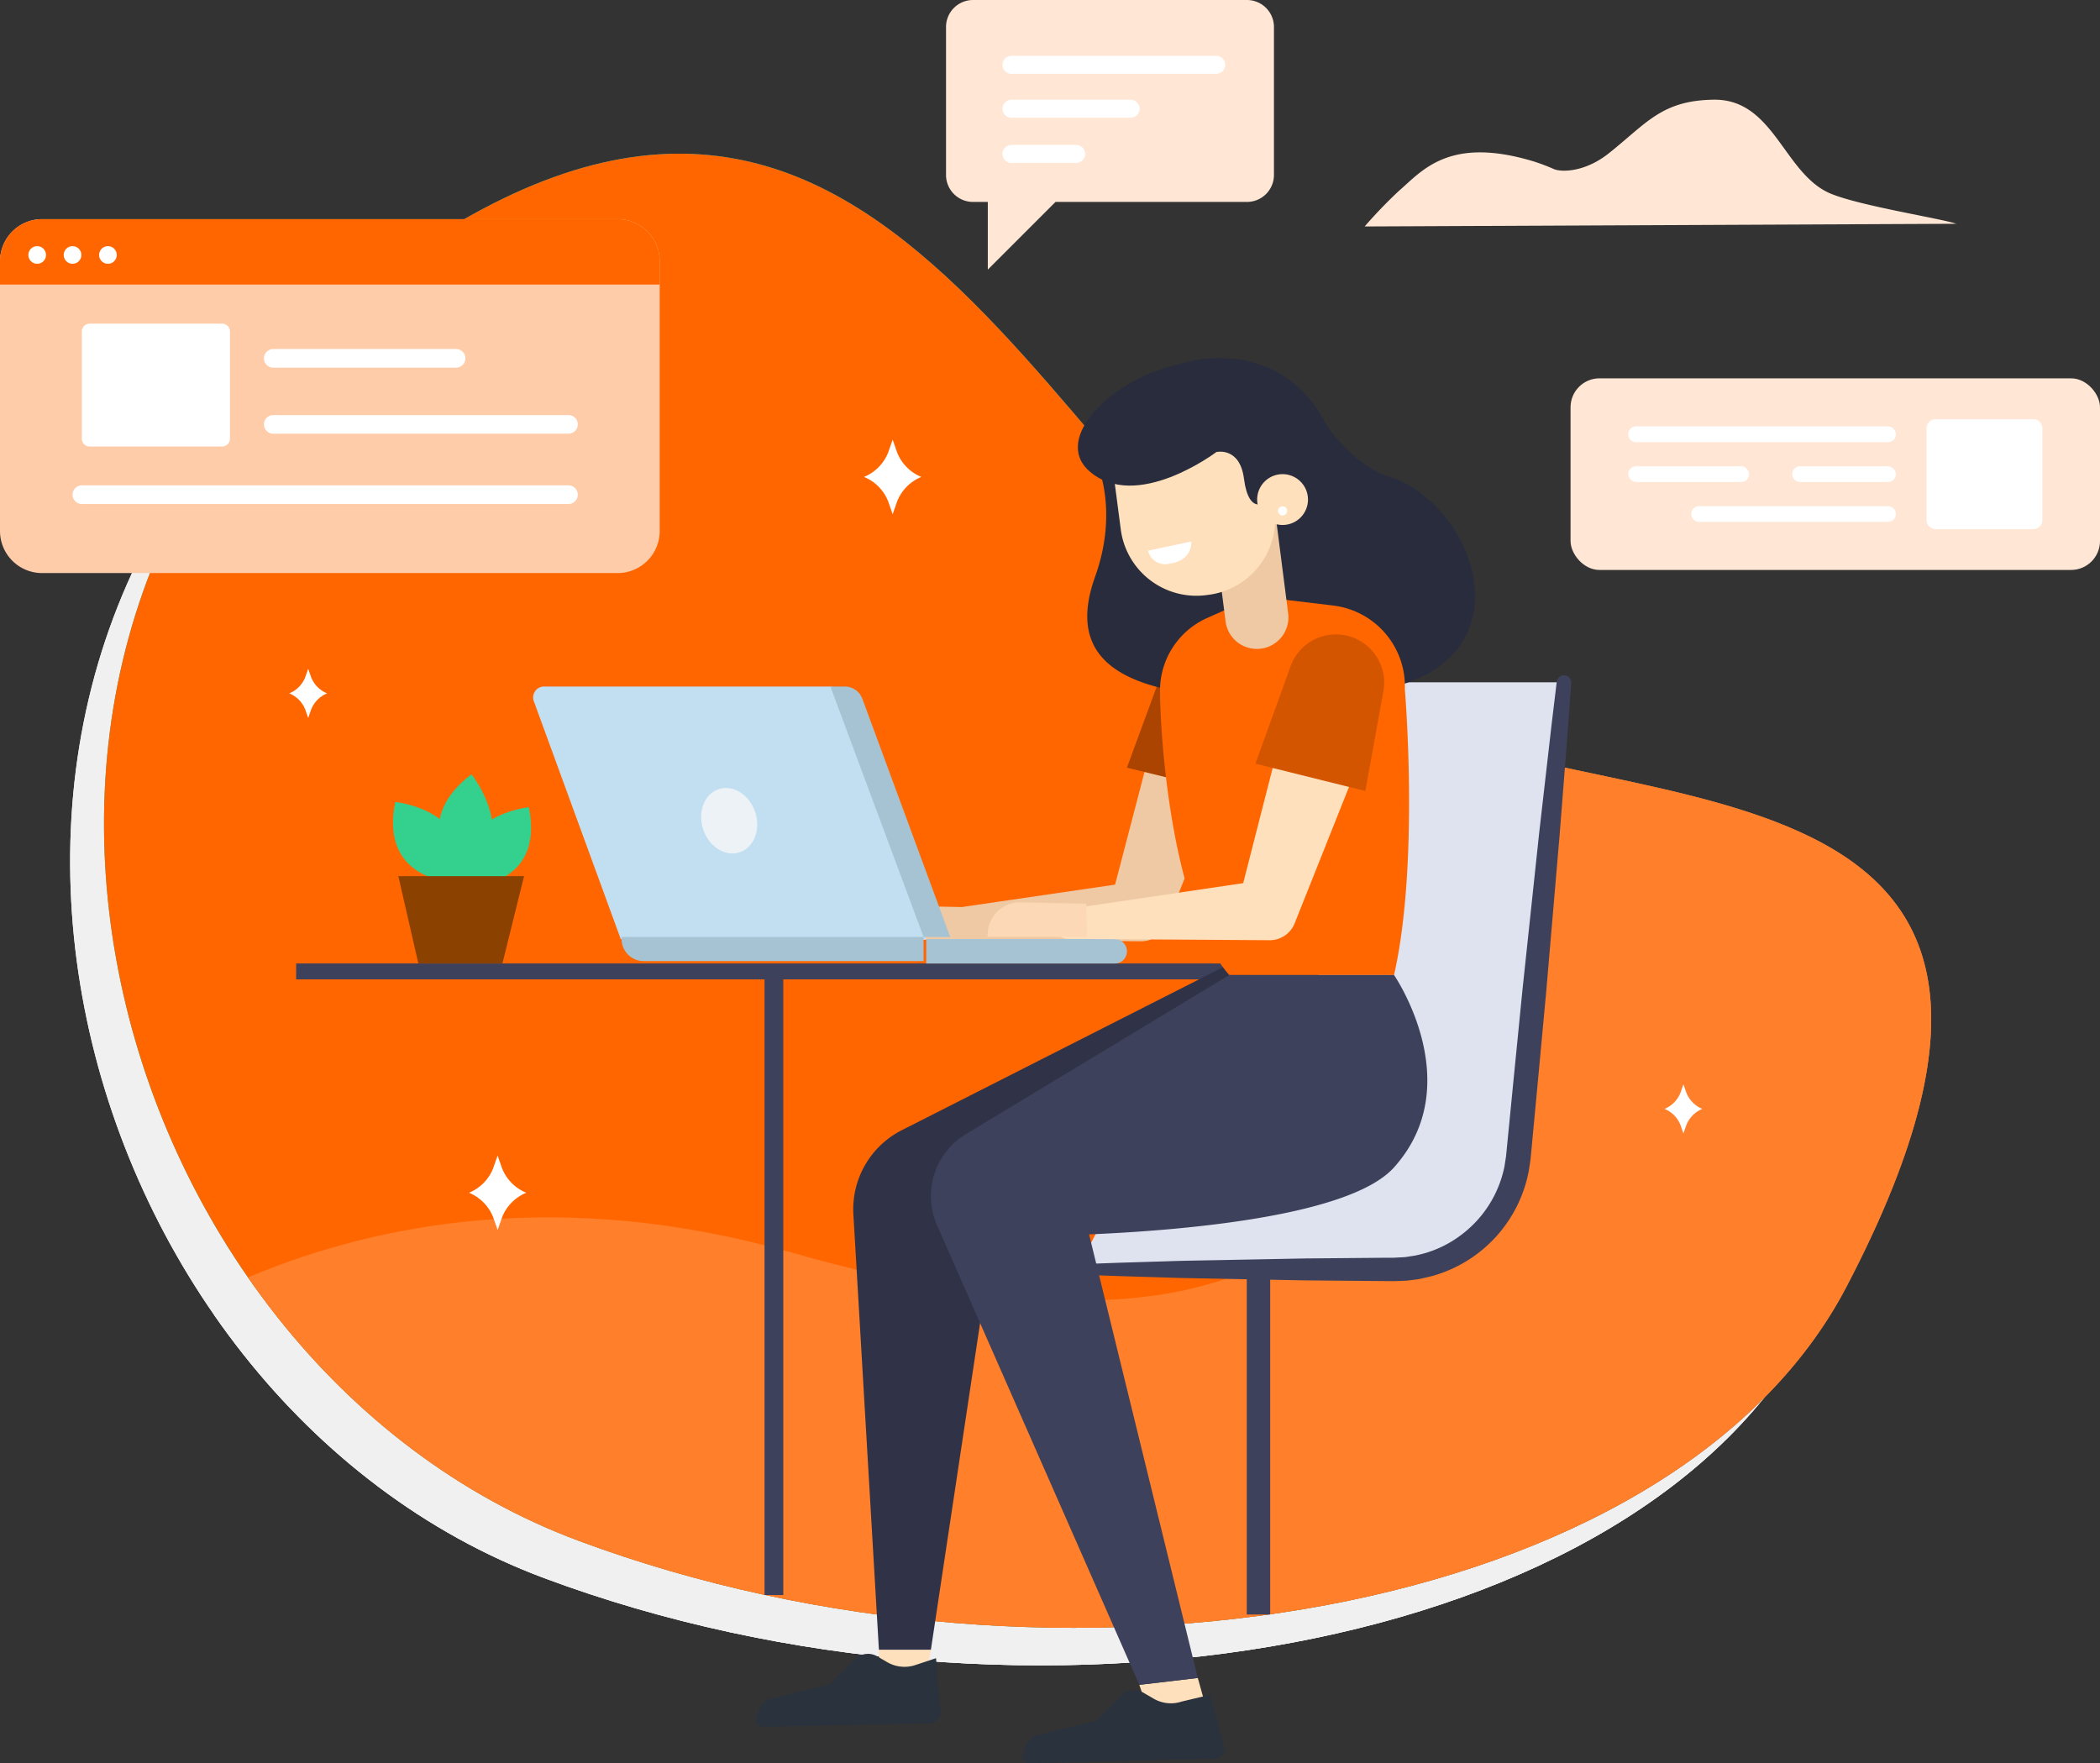 <?xml version="1.0" encoding="UTF-8" standalone="no"?>
<svg
   xmlns:dc="http://purl.org/dc/elements/1.1/"
   xmlns:cc="http://creativecommons.org/ns#"
   xmlns:rdf="http://www.w3.org/1999/02/22-rdf-syntax-ns#"
   xmlns:svg="http://www.w3.org/2000/svg"
   xmlns="http://www.w3.org/2000/svg"
   xmlns:xlink="http://www.w3.org/1999/xlink"
   xmlns:sodipodi="http://sodipodi.sourceforge.net/DTD/sodipodi-0.dtd"
   xmlns:inkscape="http://www.inkscape.org/namespaces/inkscape"
   inkscape:version="1.0 (4035a4fb49, 2020-05-01)"
   sodipodi:docname="details-1-office-worker.svg"
   version="1.1"
   viewBox="0 0 223.82 187.94"
   id="OBJECTS">
  <rect x="0" y="0" width="223.82" height="187.94" fill="#333333" stroke="none"/>
  <sodipodi:namedview
     inkscape:current-layer="OBJECTS"
     inkscape:window-maximized="1"
     inkscape:window-y="-8"
     inkscape:window-x="-8"
     inkscape:cy="93.97"
     inkscape:cx="111.91"
     inkscape:zoom="4.52272"
     showgrid="false"
     id="namedview332"
     inkscape:window-height="1017"
     inkscape:window-width="1920"
     inkscape:pageshadow="2"
     inkscape:pageopacity="0"
     guidetolerance="10"
     gridtolerance="10"
     objecttolerance="10"
     borderopacity="1"
     bordercolor="#666666"
     pagecolor="#ffffff" />
  <defs
     id="defs195">
    <style
       id="style173">.cls-1{fill:#f0f0f0;}.cls-2{fill:url(#linear-gradient);}.cls-3{clip-path:url(#clip-path);}.cls-4{clip-path:url(#clip-path-2);}.cls-5{fill:url(#linear-gradient-4);}.cls-6{fill:#d1e8e6;}.cls-7{fill:#00bfd8;}.cls-8{fill:#fff;}.cls-9{fill:#c5e0e2;}.cls-10{fill:#dfe2ef;}.cls-11{fill:#3d415b;}.cls-12,.cls-26{fill:none;stroke:#3d415b;stroke-miterlimit:10;}.cls-12{stroke-width:2.496px;}.cls-13{fill:#ffe0bc;}.cls-14{fill:#efc9a3;}.cls-15{fill:#129093;}.cls-16{fill:#303348;}.cls-17{fill:#282c3c;}.cls-18{fill:#007c86;}.cls-19{fill:#c2dff1;}.cls-20{fill:#a5c3d3;}.cls-21{fill:#ecf2f5;}.cls-22{fill:#fcd8b6;}.cls-23{fill:#29323d;}.cls-24{fill:#33d18d;}.cls-25{fill:#8b4200;}.cls-26{stroke-width:2px;}</style>
    <linearGradient
       gradientUnits="userSpaceOnUse"
       y2="94.946"
       x2="205.828"
       y1="94.946"
       x1="11.085"
       id="linear-gradient">
      <stop
         id="stop175"
         stop-color="#00bfc2"
         offset="0" />
      <stop
         id="stop177"
         stop-color="#00bbc5"
         offset="0.246" />
      <stop
         id="stop179"
         stop-color="#00afcf"
         offset="0.49" />
      <stop
         id="stop181"
         stop-color="#009bdf"
         offset="0.732" />
      <stop
         id="stop183"
         stop-color="#0080f5"
         offset="0.972" />
      <stop
         id="stop185"
         stop-color="#007cf8"
         offset="1" />
    </linearGradient>
    <clipPath
       id="clip-path">
      <path
         id="path188"
         d="M142.192,78.942C107.7,58.1,91.425-5.932,38.182,32.332S7.017,149.21,58.038,168.223s116.665,8.272,135.138-27.048C224.741,80.823,165.328,92.923,142.192,78.942Z"
         class="cls-1" />
    </clipPath>
    <clipPath
       id="clip-path-2">
      <path
         id="path191"
         d="M145.8,74.942C111.315,54.1,95.036-9.932,41.793,28.332S10.628,145.21,61.65,164.223s116.665,8.272,135.138-27.048C228.353,76.823,168.939,88.923,145.8,74.942Z"
         class="cls-2" />
    </clipPath>
    <linearGradient
       xlink:href="#linear-gradient"
       y2="120.193"
       x2="217.355"
       y1="120.193"
       x1="5.899"
       id="linear-gradient-4" />
  </defs>
  <title
     id="title197">details-1-office-worker</title>
  <path
     id="path199"
     d="M142.192,78.942C107.7,58.1,91.425-5.932,38.182,32.332S7.017,149.21,58.038,168.223s116.665,8.272,135.138-27.048C224.741,80.823,165.328,92.923,142.192,78.942Z"
     class="cls-1" />
  <path
     id="path201"
     d="M142.192,78.942C107.7,58.1,91.425-5.932,38.182,32.332S7.017,149.21,58.038,168.223s116.665,8.272,135.138-27.048C224.741,80.823,165.328,92.923,142.192,78.942Z"
     class="cls-1" />
  <g
     id="g205"
     clip-path="url(#clip-path)"
     class="cls-3">
    <path
       id="path203"
       d="M2.287,153.024s29.411-29.492,78.534-15.5,78.045,2,71.946-72.159c0,0,69.044,9.633,60.192,58.693C202.217,183.6,63.55,206.319,2.287,153.024Z"
       class="cls-1" />
  </g>
  <path
     id="path207"
     d="M145.8,74.942C111.315,54.1,95.036-9.932,41.793,28.332S10.628,145.21,61.65,164.223s116.665,8.272,135.138-27.048C228.353,76.823,168.939,88.923,145.8,74.942Z"
     class="cls-2" />
  <path
     style="fill:#ff6600"
     id="path209"
     d="M145.8,74.942C111.315,54.1,95.036-9.932,41.793,28.332S10.628,145.21,61.65,164.223s116.665,8.272,135.138-27.048C228.353,76.823,168.939,88.923,145.8,74.942Z"
     class="cls-2" />
  <g
     style="fill:#ff7f2a"
     id="g213"
     clip-path="url(#clip-path-2)"
     class="cls-4">
    <path
       style="fill:#ff7f2a"
       id="path211"
       d="M5.9,149.024s29.411-29.492,78.534-15.5,78.045,2,71.946-72.159c0,0,69.044,9.633,60.192,58.693C205.828,179.6,67.161,202.319,5.9,149.024Z"
       class="cls-5" />
  </g>
  <path
     style="fill:#ffccaa"
     id="path215"
     d="M70.312,27.843V56.6a4.487,4.487,0,0,1-4.493,4.484H4.493A4.486,4.486,0,0,1,0,56.6V27.843a4.487,4.487,0,0,1,4.493-4.485H65.819A4.487,4.487,0,0,1,70.312,27.843Z"
     class="cls-6" />
  <path
     style="fill:#ff6600"
     id="path217"
     d="M70.312,27.843v2.489H0V27.843a4.487,4.487,0,0,1,4.493-4.485H65.819A4.487,4.487,0,0,1,70.312,27.843Z"
     class="cls-7" />
  <circle
     id="circle219"
     r="0.942"
     cy="27.177"
     cx="3.963"
     class="cls-8" />
  <circle
     id="circle221"
     r="0.942"
     cy="27.177"
     cx="7.733"
     class="cls-8" />
  <circle
     id="circle223"
     r="0.942"
     cy="27.177"
     cx="11.504"
     class="cls-8" />
  <path
     id="path225"
     d="M9.557,34.5H23.674a0.834,0.834,0,0,1,.834.834V46.76a0.834,0.834,0,0,1-.834.834H9.557a0.835,0.835,0,0,1-.835-0.835V35.335A0.834,0.834,0,0,1,9.557,34.5Z"
     class="cls-8" />
  <path
     id="path227"
     d="M60.589,53.721H8.725a0.992,0.992,0,0,1-.992-0.992h0a0.992,0.992,0,0,1,.992-0.992H60.589a0.992,0.992,0,0,1,.992.992h0A0.992,0.992,0,0,1,60.589,53.721Z"
     class="cls-8" />
  <path
     id="path229"
     d="M60.589,46.228H29.125a0.992,0.992,0,0,1-.992-0.992h0a0.992,0.992,0,0,1,.992-0.992H60.589a0.992,0.992,0,0,1,.992.992h0A0.992,0.992,0,0,1,60.589,46.228Z"
     class="cls-8" />
  <path
     id="path231"
     d="M48.612,39.188H29.125a0.992,0.992,0,0,1-.992-0.992h0a0.992,0.992,0,0,1,.992-0.992H48.612a0.992,0.992,0,0,1,.992.992h0A0.992,0.992,0,0,1,48.612,39.188Z"
     class="cls-8" />
  <path
     style="fill:#ffe6d5"
     id="path233"
     d="M145.448,24.139a49.676,49.676,0,0,1,3.633-3.778c2.486-2.138,5.337-5.918,14.456-3.132a21.366,21.366,0,0,1,2.078.793c0.8,0.341,3.294.349,5.844-1.675,4.052-3.218,5.637-5.645,11.189-5.721,6.46-.088,7.476,7.965,12.5,10.026,3.2,1.312,11.625,2.616,13.368,3.2Z"
     class="cls-6" />
  <path
     id="path235"
     d="M95.607,48.2l-0.466-1.335L94.675,48.2a4.661,4.661,0,0,1-2.589,2.636h0a4.66,4.66,0,0,1,2.589,2.636l0.466,1.335,0.466-1.335A4.661,4.661,0,0,1,98.2,50.837h0A4.661,4.661,0,0,1,95.607,48.2Z"
     class="cls-8" />
  <path
     id="path237"
     d="M53.5,124.5l-0.466-1.335L52.573,124.5a4.661,4.661,0,0,1-2.589,2.636h0a4.661,4.661,0,0,1,2.589,2.636l0.466,1.335,0.466-1.335a4.66,4.66,0,0,1,2.589-2.636h0A4.66,4.66,0,0,1,53.5,124.5Z"
     class="cls-8" />
  <path
     id="path239"
     d="M179.729,116.458l-0.308-.881-0.307.881a3.075,3.075,0,0,1-1.708,1.739h0a3.075,3.075,0,0,1,1.708,1.739l0.307,0.881,0.308-.881a3.075,3.075,0,0,1,1.708-1.739h0A3.075,3.075,0,0,1,179.729,116.458Z"
     class="cls-8" />
  <path
     id="path241"
     d="M33.155,72.168l-0.308-.881-0.307.881a3.074,3.074,0,0,1-1.708,1.739h0a3.075,3.075,0,0,1,1.708,1.739l0.307,0.881,0.308-.881a3.075,3.075,0,0,1,1.708-1.739h0A3.075,3.075,0,0,1,33.155,72.168Z"
     class="cls-8" />
  <path
     style="fill:#ffe6d5"
     id="path243"
     d="M132.9,0H103.71a2.879,2.879,0,0,0-2.882,2.878V18.647a2.879,2.879,0,0,0,2.882,2.878h1.571v7.215l7.215-7.215h20.4a2.879,2.879,0,0,0,2.883-2.878V2.878A2.879,2.879,0,0,0,132.9,0Z"
     class="cls-9" />
  <path
     id="path245"
     d="M107.807,15.447h6.886a0.962,0.962,0,0,1,.962.962h0a0.962,0.962,0,0,1-.962.962h-6.886a0.962,0.962,0,0,1-.962-0.962h0A0.962,0.962,0,0,1,107.807,15.447Z"
     class="cls-8" />
  <path
     id="path247"
     d="M107.807,10.63H120.5a0.962,0.962,0,0,1,.962.962h0a0.962,0.962,0,0,1-.962.962H107.807a0.962,0.962,0,0,1-.962-0.962h0A0.962,0.962,0,0,1,107.807,10.63Z"
     class="cls-8" />
  <path
     id="path249"
     d="M107.807,5.948h21.814a0.962,0.962,0,0,1,.962.962h0a0.962,0.962,0,0,1-.962.962H107.807a0.962,0.962,0,0,1-.962-0.962h0A0.962,0.962,0,0,1,107.807,5.948Z"
     class="cls-8" />
  <path
     id="path251"
     d="M114.8,135.305h33.8a13.3,13.3,0,0,0,13.217-11.846l4.874-50.731h-33.78l-0.69,29.415Z"
     class="cls-10" />
  <path
     id="path253"
     d="M114.8,134.759l4.477-.163,5.138-.156c1.984-.072,4.223-0.092,6.664-0.146l7.885-.153,8.8-.078,0.573,0,0.229,0,0.288-.016c0.369-.029.8-0.024,1.124-0.082s0.653-.089.993-0.164,0.688-.162,1.028-0.262a11.919,11.919,0,0,0,3.8-1.956,12.1,12.1,0,0,0,4.549-7.254l0.168-1.08,0.119-1.214,0.238-2.425,0.472-4.816,0.93-9.366,1.766-16.594L165.385,77.1l0.536-4.446a0.776,0.776,0,0,1,1.544.148l-0.32,4.467-0.922,11.769L164.8,105.664l-0.87,9.371-0.454,4.818-0.228,2.426-0.114,1.215c-0.057.46-.132,0.888-0.2,1.334a14.4,14.4,0,0,1-10.2,11.158c-0.414.116-.836,0.2-1.252,0.3s-0.877.129-1.312,0.189-0.789.042-1.186,0.067l-0.288.011h-0.346l-0.573,0-8.8-.078-7.885-.153c-2.442-.054-4.68-0.075-6.664-0.146l-5.138-.156-4.477-.163A0.547,0.547,0,0,1,114.8,134.759Z"
     class="cls-11" />
  <line
     id="line255"
     y2="172.092"
     x2="134.13"
     y1="136.264"
     x1="134.13"
     class="cls-12" />
  <rect
     id="rect257"
     transform="translate(172.075 207.09) rotate(180)"
     height="1.695"
     width="108.948"
     y="102.698"
     x="31.563"
     class="cls-11" />
  <polygon
     id="polygon259"
     points="127.663 178.855 128.82 183 123.19 184.706 121.429 179.588 127.663 178.855"
     class="cls-13" />
  <polygon
     id="polygon261"
     points="93.675 175.847 93.675 179.175 98.659 179.175 99.216 175.847 93.675 175.847"
     class="cls-13" />
  <path
     id="path263"
     d="M131.958,79.567L124.43,98.149l-0.167.413a2.842,2.842,0,0,1-2.645,1.769l-21.436-.154a1.57,1.57,0,0,1-.216-3.123l21.212-3.1-2.812,2.181,5.068-19.4a4.5,4.5,0,1,1,8.708,2.275A4.991,4.991,0,0,1,131.958,79.567Z"
     class="cls-14" />
  <path
     id="path265"
     d="M102.51,96.683l-7.32-.152a3.478,3.478,0,0,0-3.277,3.649H102.6Z"
     class="cls-14" />
  <path
     style="fill:#aa4400"
     id="path267"
     d="M120.106,81.829l11.721,2.862,1.923-10.446a5.06,5.06,0,0,0-4.312-5.892h0a5.152,5.152,0,0,0-5.584,3.281Z"
     class="cls-15" />
  <path
     id="path269"
     d="M132.224,102.143L96.111,120.469a9.448,9.448,0,0,0-5.156,8.978l2.72,46.4h5.541l7.476-49.645,28.116-19.741Z"
     class="cls-16" />
  <path
     id="path271"
     d="M125.851,38.771s10.035-3.412,15.308,6.092a9.6,9.6,0,0,0,1.05,1.566c1.071,1.264,3.3,3.594,5.765,4.349,9.766,3,15.947,21.464-3.493,23.107-24.328,2.057-31.236-2.741-27.756-12.439,2.482-6.916.266-11.826,0.266-11.826Z"
     class="cls-17" />
  <path
     style="fill:#ff6600"
     id="path273"
     d="M133.863,63.557l-5.193,2.31a8.472,8.472,0,0,0-5.036,7.837c0.08,6.818,1.627,23.746,7.387,30.224h17.557C151.3,91.935,149.731,73.5,149.731,73.5a8.681,8.681,0,0,0-7.638-8.956Z"
     class="cls-18" />
  <path
     id="path275"
     d="M134.346,69.147h0a3.362,3.362,0,0,1-3.723-2.912l-1.428-11.159,6.679-.776,1.419,11.082A3.362,3.362,0,0,1,134.346,69.147Z"
     class="cls-14" />
  <path
     id="path277"
     transform="translate(-5.985 16.966) rotate(-7.437)"
     d="M119.277,45.563H135.8a0,0,0,0,1,0,0v9.8a8.129,8.129,0,0,1-8.129,8.129H127.4a8.126,8.126,0,0,1-8.126-8.126V45.563a0,0,0,0,1,0,0Z"
     class="cls-13" />
  <path
     id="path279"
     d="M136.371,50.559l-1.4,2.9s-1.862,1.613-2.389-2.44c-0.447-3.433-2.939-2.837-2.939-2.837s-8.538,6.459-13.554,2.027c-3.958-3.5,2.439-9.9,9.759-11.435l9.6,4.195Z"
     class="cls-17" />
  <circle
     id="circle281"
     transform="translate(-5.406 16.803) rotate(-6.898)"
     r="2.71"
     cy="53.249"
     cx="136.697"
     class="cls-13" />
  <circle
     id="circle283"
     transform="translate(-5.549 16.804) rotate(-6.895)"
     r="0.488"
     cy="54.457"
     cx="136.697"
     class="cls-8" />
  <path
     id="path285"
     d="M122.365,58.7l4.6-.978s0.221,2-2.3,2.358A1.868,1.868,0,0,1,122.365,58.7Z"
     class="cls-8" />
  <path
     id="path287"
     d="M148.578,103.928H131.021L102.934,120.9a7.7,7.7,0,0,0-3.066,9.69l21.56,49,6.234-.733-11.588-47.283c9.725-.411,27.784-1.88,32.5-7.139C156.564,115.532,148.578,103.928,148.578,103.928Z"
     class="cls-11" />
  <path
     id="path289"
     d="M88.7,73.182L98.719,100.1H66.162l-9.268-25.36a1.163,1.163,0,0,1,1.092-1.562H88.7Z"
     class="cls-19" />
  <path
     id="path291"
     d="M88.507,73.182h1.545a1.981,1.981,0,0,1,1.859,1.3l9.364,25.393H98.437Z"
     class="cls-20" />
  <path
     id="path293"
     d="M66.252,99.871H98.437a0,0,0,0,1,0,0v2.571a0,0,0,0,1,0,0H68.6a2.35,2.35,0,0,1-2.35-2.35V99.871A0,0,0,0,1,66.252,99.871Z"
     class="cls-20" />
  <path
     id="path295"
     d="M98.719,102.7h20.092a1.3,1.3,0,0,0,1.3-1.3h0a1.3,1.3,0,0,0-1.3-1.3H98.719V102.7Z"
     class="cls-20" />
  <ellipse
     id="ellipse297"
     transform="matrix(0.949, -0.314, 0.314, 0.949, -23.557, 28.88)"
     ry="3.548"
     rx="2.923"
     cy="87.483"
     cx="77.771"
     class="cls-21" />
  <path
     id="path299"
     d="M145.7,79.059L138.154,98l-0.166.418a2.866,2.866,0,0,1-2.673,1.8l-21.44-.141a1.584,1.584,0,0,1-.222-3.152l21.209-3.14L132.023,96l5.054-19.748a4.542,4.542,0,1,1,8.8,2.252A5.008,5.008,0,0,1,145.7,79.059Z"
     class="cls-13" />
  <path
     id="path301"
     d="M115.768,96.328l-7.257-.153a3.487,3.487,0,0,0-3.248,3.685h10.6Z"
     class="cls-22" />
  <path
     style="fill:#d45500"
     id="path303"
     d="M133.8,81.4l11.721,2.916,1.923-10.641a5.142,5.142,0,0,0-4.312-6h0a5.142,5.142,0,0,0-5.584,3.342Z"
     class="cls-15" />
  <path
     id="path305"
     d="M119.535,180.729l-2.735,2.7-6.145,1.5a1.925,1.925,0,0,0-1.361,1.233l-0.312.889a0.671,0.671,0,0,0,.647.893l19.781-.48a1.118,1.118,0,0,0,1.091-1.209l-1.56-5.6-2.989.715a3.669,3.669,0,0,1-3-.311l-1.063-.619A1.949,1.949,0,0,0,119.535,180.729Z"
     class="cls-23" />
  <path
     id="path307"
     d="M91.144,176.843l-2.735,2.7-6.145,1.5a1.925,1.925,0,0,0-1.361,1.233l-0.312.889a0.671,0.671,0,0,0,.647.893l17.9-.378a1.118,1.118,0,0,0,1.091-1.208l-0.465-5.725-2.207.733a3.669,3.669,0,0,1-3-.311l-1.063-.619A1.949,1.949,0,0,0,91.144,176.843Z"
     class="cls-23" />
  <rect
     style="fill:#ffe6d5"
     id="rect309"
     transform="translate(391.21 101.078) rotate(180)"
     ry="3.086"
     rx="3.086"
     height="20.426"
     width="56.429"
     y="40.326"
     x="167.39"
     class="cls-9" />
  <path
     id="path311"
     transform="translate(423.009 101.078) rotate(180)"
     d="M206.306,44.678h10.4a0.973,0.973,0,0,1,.973.973v9.775a0.974,0.974,0,0,1-.974.974h-10.4a0.973,0.973,0,0,1-.973-0.973V45.652A0.974,0.974,0,0,1,206.306,44.678Z"
     class="cls-8" />
  <path
     id="path313"
     d="M174.373,47.132h26.849a0.84,0.84,0,0,0,.84-0.84h0a0.84,0.84,0,0,0-.84-0.84H174.373a0.84,0.84,0,0,0-.84.84h0A0.84,0.84,0,0,0,174.373,47.132Z"
     class="cls-8" />
  <rect
     id="rect315"
     transform="translate(393.072 101.078) rotate(-180)"
     ry="0.84"
     rx="0.84"
     height="1.681"
     width="11.052"
     y="49.698"
     x="191.01"
     class="cls-8" />
  <rect
     id="rect317"
     transform="translate(359.949 101.078) rotate(-180)"
     ry="0.84"
     rx="0.84"
     height="1.681"
     width="12.883"
     y="49.698"
     x="173.533"
     class="cls-8" />
  <path
     id="path319"
     d="M181.095,55.627h20.127a0.84,0.84,0,0,0,.84-0.84h0a0.84,0.84,0,0,0-.84-0.84H181.095a0.84,0.84,0,0,0-.84.84h0A0.84,0.84,0,0,0,181.095,55.627Z"
     class="cls-8" />
  <path
     id="path321"
     d="M49.807,94.539s8.284,0.029,6.563-8.5C56.37,86.042,47.679,86.9,49.807,94.539Z"
     class="cls-24" />
  <path
     id="path323"
     d="M48.769,94.081s-8.386.03-6.644-8.6C42.125,85.48,50.923,86.35,48.769,94.081Z"
     class="cls-24" />
  <path
     id="path325"
     d="M49.154,94.111s-6.107-6.154,1.1-11.579C50.249,82.532,56.036,89.689,49.154,94.111Z"
     class="cls-24" />
  <polygon
     id="polygon327"
     points="55.855 93.389 42.453 93.389 44.587 102.694 53.55 102.694 55.855 93.389"
     class="cls-25" />
  <line
     id="line329"
     y2="170.018"
     x2="82.485"
     y1="104.392"
     x1="82.485"
     class="cls-26" />
</svg>
